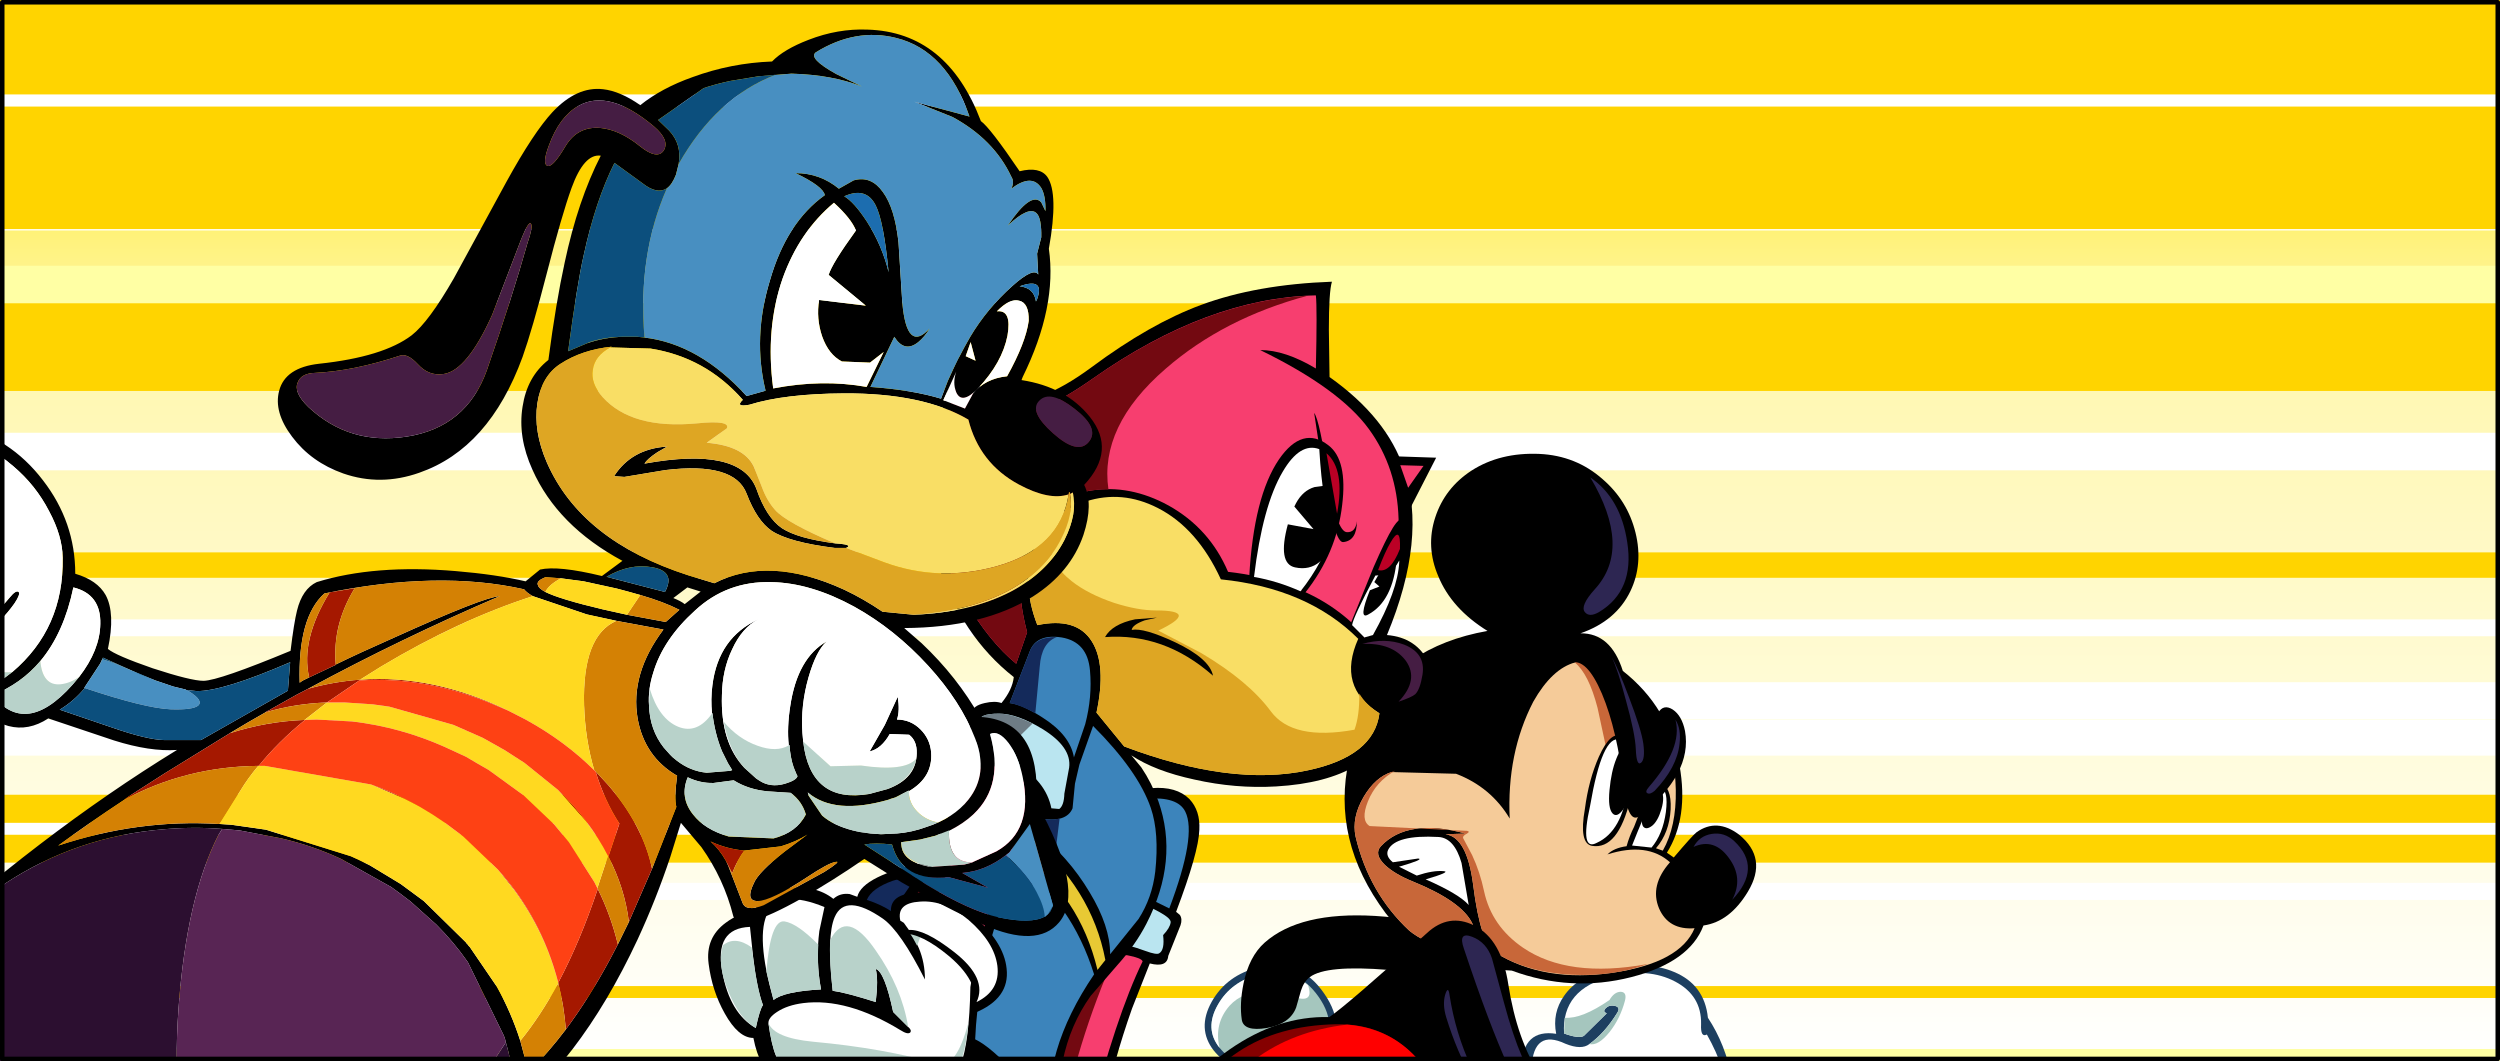 <?xml version="1.0" encoding="UTF-8" standalone="no"?>
<svg xmlns:xlink="http://www.w3.org/1999/xlink" height="236.0px" width="556.0px" xmlns="http://www.w3.org/2000/svg">
  <rect width="100%" height="100%" fill="#333333" stroke="none"/>
  <g transform="matrix(1.0, 0.0, 0.0, 1.0, 0.0, 0.0)">
    <use height="236.5" transform="matrix(1.0, 0.0, 0.0, 1.0, -1.65, 0.0)" width="557.65" xlink:href="#shape0"/>
    <use height="216.45" transform="matrix(1.0, 0.0, 0.0, 1.0, -1.65, 25.2)" width="557.65" xlink:href="#shape1"/>
    <use height="139.4" transform="matrix(1.52, 0.0, 0.0, 1.52, 158.3, 100.95)" width="152.8" xlink:href="#sprite0"/>
    <use height="150.2" transform="matrix(1.52, 0.0, 0.0, 1.52, 129.25, 62.65)" width="125.1" xlink:href="#sprite1"/>
    <use height="161.7" transform="matrix(1.689, 0.0, 0.0, 1.689, -84.35, 6.584)" width="195.05" xlink:href="#sprite2"/>
    <use height="97.35" transform="matrix(1.786, 0.0, 0.0, 2.414, -0.997, 0.017)" width="311.35" xlink:href="#sprite3"/>
    <use height="236.0" transform="matrix(1.0, 0.0, 0.0, 1.0, 0.0, 0.0)" width="556.0" xlink:href="#shape6"/>
  </g>
  <defs>
    <g id="shape0" transform="matrix(1.0, 0.0, 0.0, 1.0, 1.65, 0.0)">
      <path d="M556.0 236.5 L-1.65 236.5 -1.65 0.05 556.0 0.05 556.0 236.5" fill="url(#gradient0)" fill-rule="evenodd" stroke="none"/>
      <path d="M555.95 0.0 L555.95 33.6 -1.65 33.6 -1.65 0.0 555.95 0.0" fill="#ffd400" fill-rule="evenodd" stroke="none"/>
      <path d="M555.95 191.85 L-1.65 191.85 -1.65 176.75 555.95 176.75 555.95 191.85" fill="#ffd400" fill-rule="evenodd" stroke="none"/>
      <path d="M555.95 168.05 L-1.65 168.05 -1.65 153.0 555.95 153.0 555.95 168.05" fill="#ffffff" fill-rule="evenodd" stroke="none"/>
      <path d="M555.95 100.75 L-1.65 100.75 -1.65 97.55 555.95 97.55 555.95 100.75" fill="#ffffff" fill-rule="evenodd" stroke="none"/>
      <path d="M555.95 86.95 L-1.65 86.95 -1.65 63.8 555.95 63.8 555.95 86.95" fill="#ffd400" fill-rule="evenodd" stroke="none"/>
      <path d="M555.95 221.95 L-1.65 221.95 -1.65 219.3 555.95 219.3 555.95 221.95" fill="#ffd400" fill-rule="evenodd" stroke="none"/>
      <path d="M555.95 51.25 L-1.65 51.25 -1.65 43.75 555.95 43.75 555.95 51.25" fill="#ffffff" fill-rule="evenodd" stroke="none"/>
      <path d="M555.95 141.5 L-1.65 141.5 -1.65 137.75 555.95 137.75 555.95 141.5" fill="#ffffff" fill-rule="evenodd" stroke="none"/>
      <path d="M555.95 200.15 L-1.65 200.15 -1.65 196.35 555.95 196.35 555.95 200.15" fill="#ffffff" fill-rule="evenodd" stroke="none"/>
      <path d="M555.95 185.65 L-1.65 185.65 -1.65 183.0 555.95 183.0 555.95 185.65" fill="#ffffff" fill-rule="evenodd" stroke="none"/>
      <path d="M555.95 23.7 L-1.65 23.7 -1.65 21.0 555.95 21.0 555.95 23.7" fill="#ffffff" fill-rule="evenodd" stroke="none"/>
      <path d="M555.95 128.5 L-1.65 128.5 -1.65 122.85 555.95 122.85 555.95 128.5" fill="#ffd400" fill-rule="evenodd" stroke="none"/>
    </g>
    <linearGradient gradientTransform="matrix(0.0, -0.144, 0.159, 0.0, 277.15, 118.25)" gradientUnits="userSpaceOnUse" id="gradient0" spreadMethod="pad" x1="-819.2" x2="819.2">
      <stop offset="0.0" stop-color="#ffffff"/>
      <stop offset="0.682" stop-color="#fff7ae"/>
      <stop offset="1.0" stop-color="#ffe605"/>
    </linearGradient>
    <g id="shape1" transform="matrix(1.0, 0.0, 0.0, 1.0, 1.65, -25.2)">
      <path d="M555.95 25.2 L555.95 50.95 -1.65 50.95 -1.65 25.2 555.95 25.2" fill="#ffd400" fill-rule="evenodd" stroke="none"/>
      <path d="M556.0 67.45 L-1.65 67.45 -1.65 59.1 556.0 59.1 556.0 67.45" fill="#ffffa4" fill-rule="evenodd" stroke="none"/>
      <path d="M556.0 104.6 L-1.65 104.6 -1.65 96.25 556.0 96.25 556.0 104.6" fill="#ffffff" fill-rule="evenodd" stroke="none"/>
      <path d="M556.0 160.05 L-1.65 160.05 -1.65 151.7 556.0 151.7 556.0 160.05" fill="#ffffa4" fill-rule="evenodd" stroke="none"/>
      <path d="M556.0 241.65 L-1.65 241.65 -1.65 233.3 556.0 233.3 556.0 241.65" fill="#ffffa4" fill-rule="evenodd" stroke="none"/>
      <path d="M556.0 160.05 L-1.65 160.05 -1.65 151.7 556.0 151.7 556.0 160.05" fill="#ffffff" fill-rule="evenodd" stroke="none"/>
    </g>
    <g id="sprite0" transform="matrix(1.0, 0.0, 0.0, 1.0, 0.0, 0.0)">
      <use height="139.4" transform="matrix(1.0, 0.0, 0.0, 1.0, 0.0, 0.0)" width="152.8" xlink:href="#shape2"/>
    </g>
    <g id="shape2" transform="matrix(1.0, 0.0, 0.0, 1.0, 0.0, 0.0)">
      <path d="M89.35 88.4 Q85.9 92.1 80.45 91.1 75.8 90.2 73.45 87.3 70.95 84.1 73.15 80.15 75.35 76.25 80.05 75.1 86.0 73.7 89.6 78.95 93.25 84.2 89.35 88.4" fill="#1d3f60" fill-rule="evenodd" stroke="none"/>
      <path d="M88.55 87.75 Q85.45 91.05 80.55 90.2 76.35 89.45 74.3 86.9 72.05 84.1 74.05 80.6 76.0 77.15 80.25 76.1 85.55 74.8 88.8 79.45 92.0 84.05 88.55 87.75" fill="#a5c6be" fill-rule="evenodd" stroke="none"/>
      <path d="M87.25 77.75 Q88.05 80.1 85.85 79.65 L81.0 78.75 Q77.7 78.6 75.75 80.75 73.45 83.4 74.3 86.9 72.05 84.1 74.05 80.6 76.0 77.15 80.25 76.1 84.1 75.2 87.25 77.75" fill="#ffffff" fill-rule="evenodd" stroke="none"/>
      <path d="M107.05 69.2 L107.75 70.35 Q108.45 71.7 108.3 72.8 107.75 76.2 99.0 75.5 89.9 74.75 87.5 76.55 86.6 77.25 86.2 78.55 L85.5 81.0 Q84.6 83.4 81.2 84.0 77.85 84.55 77.55 82.8 77.2 80.45 77.8 77.5 78.6 73.55 80.9 71.5 86.05 66.95 97.05 67.6 102.6 67.95 107.05 69.2" fill="#000000" fill-rule="evenodd" stroke="none"/>
      <path d="M62.15 105.75 Q74.35 110.65 69.35 113.1 66.25 114.6 56.8 123.05 L47.95 131.15 27.3 131.05 Q45.0 116.65 62.15 105.75" fill="#000000" fill-rule="evenodd" stroke="none"/>
      <path d="M123.55 84.85 Q122.95 81.8 124.7 79.3 126.7 76.4 131.15 75.4 136.8 74.1 140.8 75.8 145.25 77.65 145.75 82.5 148.3 86.35 149.3 91.45 150.7 98.75 147.0 103.7 141.3 111.35 129.4 102.65 125.0 99.45 121.6 95.3 118.35 91.3 118.45 89.6 118.7 84.1 123.55 84.85" fill="#1d3f60" fill-rule="evenodd" stroke="none"/>
      <path d="M132.1 80.75 Q131.3 80.6 130.8 81.1 130.45 81.45 130.65 81.7 L130.95 81.85 127.6 85.15 Q126.9 85.6 124.7 84.8 124.3 78.25 131.7 76.45 137.05 75.15 140.95 77.2 144.85 79.25 144.75 83.45 144.65 85.45 145.6 84.95 151.4 95.25 146.2 102.35 140.95 109.5 130.0 101.65 125.95 98.75 122.8 94.95 119.85 91.35 119.95 89.75 120.25 84.1 124.9 86.3 127.25 87.25 128.4 86.35 130.65 84.75 132.5 81.75 133.0 80.95 132.1 80.75" fill="#ffffff" fill-rule="evenodd" stroke="none"/>
      <path d="M132.5 81.75 Q133.0 80.95 132.1 80.75 131.3 80.6 130.8 81.1 130.45 81.45 130.65 81.7 L130.95 81.85 127.6 85.15 Q126.9 85.6 124.7 84.8 L124.8 82.5 Q127.3 82.7 131.35 79.9 132.05 78.7 133.0 78.7 133.95 78.75 133.6 80.05 132.9 82.65 131.35 84.6 129.7 86.65 128.4 86.35 130.65 84.75 132.5 81.75" fill="#a5c6be" fill-rule="evenodd" stroke="none"/>
      <path d="M147.3 88.55 Q148.25 90.2 147.0 92.2 146.7 92.8 146.8 91.6 147.45 90.0 147.3 88.55" fill="#235277" fill-rule="evenodd" stroke="none"/>
      <path d="M148.1 91.15 Q148.75 92.6 147.55 94.5 147.25 95.05 147.45 93.95 148.1 92.4 148.1 91.15" fill="#235277" fill-rule="evenodd" stroke="none"/>
      <path d="M138.6 92.35 Q143.3 96.2 141.3 102.25 139.25 108.3 133.6 107.75 128.55 107.25 126.05 102.25 123.95 98.0 124.9 94.4 125.9 90.5 130.4 89.85 134.85 89.25 138.6 92.35" fill="#1d3f60" fill-rule="evenodd" stroke="none"/>
      <path d="M137.95 93.1 Q142.15 96.55 140.4 101.9 138.65 107.25 133.6 106.7 129.05 106.25 126.8 101.8 124.9 98.0 125.7 94.8 126.6 91.35 130.6 90.85 134.6 90.35 137.95 93.1" fill="#a5c6be" fill-rule="evenodd" stroke="none"/>
      <path d="M136.25 95.25 Q134.4 92.55 131.5 92.3 128.0 92.05 125.7 94.85 L125.7 94.8 Q126.6 91.35 130.6 90.85 134.6 90.35 137.95 93.1 140.95 95.6 140.8 99.65 L138.4 99.7 136.25 95.25" fill="#ffffff" fill-rule="evenodd" stroke="none"/>
      <path d="M141.6 45.6 Q142.95 53.25 139.75 58.35 L140.75 59.05 Q143.55 55.75 144.1 55.35 147.05 53.25 150.3 55.7 154.55 59.15 151.6 64.05 148.95 68.45 145.1 69.0 143.1 74.35 134.55 76.55 125.75 78.8 117.05 75.6 104.5 75.05 98.6 67.2 90.6 56.5 93.25 44.65 90.1 46.85 86.1 46.7 82.5 46.55 79.35 44.6 72.1 39.6 72.7 30.3 73.25 21.4 79.7 17.95 86.95 14.4 93.25 19.3 99.5 24.2 99.1 33.1 L102.4 30.2 Q107.0 27.05 113.5 25.9 108.25 22.65 106.3 17.9 104.45 13.6 105.85 9.3 107.25 5.0 111.15 2.45 115.35 -0.25 121.1 0.0 126.45 0.25 130.35 3.7 134.0 6.85 135.15 11.5 136.3 16.15 134.4 20.1 132.3 24.45 127.1 26.25 131.55 26.2 133.3 31.75 140.05 37.05 141.6 45.6" fill="#000000" fill-rule="evenodd" stroke="none"/>
      <path d="M149.6 56.65 Q153.75 60.55 149.3 65.25 151.0 62.05 148.8 59.1 146.65 56.15 143.65 57.5 144.5 55.9 146.3 55.6 148.15 55.3 149.6 56.65" fill="#2d2652" fill-rule="evenodd" stroke="none"/>
      <path d="M128.55 3.45 Q133.0 6.5 133.95 12.95 135.05 20.0 129.8 23.15 128.4 23.95 127.75 23.15 127.0 22.25 129.2 19.8 134.7 13.8 128.55 3.45" fill="#2d2652" fill-rule="evenodd" stroke="none"/>
      <path d="M90.3 18.55 Q95.15 20.85 97.15 27.05 99.35 33.85 94.7 37.8 93.45 38.8 92.7 38.15 91.85 37.35 93.6 34.6 98.0 27.65 90.3 18.55" fill="#2d2652" fill-rule="evenodd" stroke="none"/>
      <path d="M141.05 49.15 Q141.15 54.55 139.15 58.05 L138.15 57.7 Q140.1 55.45 140.3 52.0 140.45 48.6 138.7 48.25 137.4 48.0 134.95 54.55 134.25 55.95 133.85 57.4 132.0 57.65 131.05 58.6 136.85 56.75 140.2 59.75 137.2 63.15 138.6 66.5 140.0 69.7 143.8 69.4 141.7 74.45 131.9 75.9 121.8 77.4 114.7 73.0 112.5 71.8 111.4 63.05 110.5 56.05 107.35 55.65 L110.3 55.55 Q101.8 53.25 97.9 57.4 96.85 58.55 98.5 60.15 99.95 61.5 102.55 62.55 109.8 65.5 111.3 68.75 111.9 71.15 113.9 73.45 L107.75 72.35 Q104.25 71.55 102.05 69.75 96.15 64.25 94.2 56.0 93.6 53.2 95.4 50.15 97.1 47.3 99.45 46.55 L108.9 46.8 Q114.0 48.75 116.75 53.35 116.3 43.8 120.2 36.25 122.95 31.4 126.35 30.5 128.7 29.9 130.75 31.15 136.25 35.05 137.0 41.7 137.95 40.05 138.8 39.9 140.95 43.65 141.05 49.15" fill="#f5cb99" fill-rule="evenodd" stroke="none"/>
      <path d="M139.6 52.4 Q139.15 55.65 137.5 57.6 L134.65 57.3 Q138.05 48.7 138.8 48.85 140.0 49.15 139.6 52.4" fill="#ffffff" fill-rule="evenodd" stroke="none"/>
      <path d="M138.95 51.95 Q138.45 53.7 137.6 54.4 136.75 55.05 136.3 54.55 135.85 53.95 136.35 52.4 137.75 48.3 138.85 49.1 139.5 50.1 138.95 51.95" fill="#000000" fill-rule="evenodd" stroke="none"/>
      <path d="M109.7 59.85 L110.75 66.0 Q109.35 64.4 104.45 62.25 108.2 61.15 107.1 61.05 105.55 60.9 103.15 61.7 L100.55 60.4 Q104.35 59.3 103.35 59.2 L99.65 59.75 Q98.55 58.85 98.95 57.95 100.05 55.7 106.35 56.05 108.65 56.2 109.7 59.85" fill="#ffffff" fill-rule="evenodd" stroke="none"/>
      <path d="M100.0 46.35 Q97.15 47.95 96.0 50.85 94.9 53.6 96.25 54.45 L102.3 54.75 110.5 55.15 Q111.0 55.25 110.5 55.55 109.8 55.9 109.95 56.25 L111.25 58.7 Q112.4 61.15 113.0 64.0 114.1 69.1 118.7 72.25 125.3 76.75 136.85 74.65 L136.95 74.65 Q131.8 76.5 125.8 76.2 119.25 75.85 114.7 73.0 112.5 71.8 111.4 63.05 110.5 56.05 107.35 55.65 L110.3 55.55 Q101.8 53.25 97.9 57.4 96.85 58.55 98.5 60.15 99.95 61.5 102.55 62.55 109.8 65.5 111.3 68.75 111.9 71.15 113.9 73.45 L107.75 72.35 Q104.25 71.55 102.05 69.75 96.15 64.25 94.2 56.0 93.6 53.2 95.4 50.15 97.1 47.3 99.45 46.55 L100.0 46.35" fill="#c86739" fill-rule="evenodd" stroke="none"/>
      <path d="M136.0 44.6 Q134.5 47.8 131.15 44.35 L129.6 37.15 Q128.3 32.15 126.25 30.5 128.7 29.85 130.75 31.15 136.25 35.05 137.0 41.7 L138.1 40.25 136.0 44.6" fill="#c86739" fill-rule="evenodd" stroke="none"/>
      <path d="M129.8 44.3 Q131.5 40.55 133.05 41.3 136.2 43.1 134.4 50.5 132.6 57.95 128.8 57.35 126.85 57.0 127.75 51.95 128.3 47.7 129.8 44.3" fill="#000000" fill-rule="evenodd" stroke="none"/>
      <path d="M132.85 41.8 Q134.75 42.55 134.05 48.7 133.25 55.2 129.5 56.9 127.0 58.25 128.5 51.55 130.3 41.05 132.85 41.8" fill="#ffffff" fill-rule="evenodd" stroke="none"/>
      <path d="M133.65 43.1 Q134.7 44.45 134.5 47.6 134.3 50.6 133.4 51.95 132.45 53.3 131.8 52.6 131.1 51.85 131.35 49.2 131.6 46.45 132.35 44.6 133.05 42.8 133.65 43.1" fill="#000000" fill-rule="evenodd" stroke="none"/>
      <path d="M138.45 37.9 Q139.25 36.55 140.6 37.4 141.95 38.3 142.4 40.55 143.5 46.8 135.8 52.95 134.1 54.3 133.45 48.9 132.5 40.45 130.25 35.1 127.95 29.7 125.6 30.6 L124.5 30.55 Q124.6 30.05 125.75 29.75 129.2 28.9 133.95 33.0 137.9 37.65 138.45 37.9" fill="#000000" fill-rule="evenodd" stroke="none"/>
      <path d="M141.0 38.9 Q141.85 40.2 141.6 42.4 141.25 45.85 137.95 49.3 137.3 49.85 136.9 49.65 136.5 49.45 137.1 48.75 142.1 43.0 141.0 38.9" fill="#2d2652" fill-rule="evenodd" stroke="none"/>
      <path d="M131.7 29.8 Q132.55 31.2 134.2 35.6 136.0 40.3 136.3 42.4 136.6 44.7 135.95 45.2 135.3 45.7 135.2 43.2 135.1 40.9 133.75 36.05 132.55 31.5 131.7 29.8" fill="#2d2652" fill-rule="evenodd" stroke="none"/>
      <path d="M104.65 70.1 Q107.85 67.15 111.55 69.0 115.55 71.0 116.55 77.65 117.8 85.7 121.25 91.05 125.25 97.2 130.4 96.15 132.3 96.15 133.65 98.05 135.2 100.25 134.0 103.2 133.3 104.85 130.95 105.5 128.5 106.15 125.4 105.45 117.65 103.65 112.35 95.65 110.8 97.8 108.1 103.95 L113.2 106.2 Q118.7 108.85 120.55 111.0 121.3 111.8 120.65 112.55 L124.05 115.0 Q127.55 117.8 128.35 119.75 129.65 122.8 126.85 127.6 123.25 133.8 114.0 139.4 L93.6 138.5 Q100.2 134.9 106.1 130.9 117.95 122.95 114.75 121.05 105.3 125.15 102.2 127.2 99.5 124.3 94.0 119.55 L89.1 115.4 78.1 114.6 Q73.05 115.45 70.4 118.2 L65.6 118.05 Q62.85 117.0 60.9 114.5 55.9 108.2 60.65 100.25 L67.3 97.35 Q69.1 91.75 75.75 87.15 82.85 82.2 90.35 82.4 92.9 80.7 104.65 70.1" fill="#000000" fill-rule="evenodd" stroke="none"/>
      <path d="M114.15 73.8 L115.9 80.25 Q117.2 85.1 118.55 88.2 122.7 97.8 129.55 97.05 130.65 96.95 131.45 98.1 132.2 99.25 131.3 99.5 126.2 100.6 121.3 97.15 117.4 94.45 110.05 72.4 109.15 69.85 111.25 70.65 113.35 71.45 114.15 73.8" fill="#2d2652" fill-rule="evenodd" stroke="none"/>
      <path d="M107.45 82.4 Q106.9 80.55 107.3 79.15 107.75 77.7 107.95 79.2 109.65 90.2 117.1 98.95 110.65 92.85 107.45 82.4" fill="#2d2652" fill-rule="evenodd" stroke="none"/>
      <path d="M104.45 90.05 Q109.1 96.5 106.8 102.95 102.25 102.55 106.7 104.1 107.85 104.5 111.85 106.6 116.9 109.35 119.15 111.3 117.4 111.1 110.3 117.2 103.5 122.95 102.95 124.25 102.45 125.5 104.65 124.5 102.45 126.3 101.95 125.8 92.5 116.1 89.65 114.85 83.65 113.3 80.05 113.4 74.2 113.55 69.85 117.3 63.75 118.5 60.75 112.1 57.9 105.85 61.15 101.15 L67.05 98.2 Q67.3 100.65 68.1 98.85 74.4 83.8 91.3 83.45 99.5 83.25 104.45 90.05" fill="#850000" fill-rule="evenodd" stroke="none"/>
      <path d="M62.65 91.4 Q67.7 88.45 74.1 89.75 75.0 90.15 73.95 91.3 67.85 89.9 62.7 93.1 57.0 96.65 48.1 108.25 40.4 118.3 24.0 111.1 9.15 104.55 0.0 90.95 9.4 104.25 24.35 110.2 40.7 116.7 48.2 106.45 56.6 94.9 62.65 91.4" fill="#111111" fill-rule="evenodd" stroke="none"/>
      <path d="M104.85 90.6 Q109.0 96.85 106.8 102.95 102.25 102.55 106.7 104.1 107.85 104.5 111.85 106.6 116.9 109.35 119.15 111.3 117.75 111.1 112.0 115.75 112.55 113.6 111.95 112.55 110.95 110.85 104.0 108.55 95.9 105.9 91.4 108.2 86.1 109.3 82.65 108.9 76.25 108.2 74.5 100.75 72.8 93.65 79.45 88.6 85.0 84.45 92.95 83.5 100.55 84.1 104.85 90.6" fill="#ff0000" fill-rule="evenodd" stroke="none"/>
      <path d="M63.35 115.6 L67.3 111.3 Q69.35 109.25 75.95 110.25 82.1 111.2 87.3 113.85 88.0 114.15 88.6 114.6 76.65 111.5 69.85 117.3 66.15 118.0 63.35 115.6" fill="#ff0000" fill-rule="evenodd" stroke="none"/>
      <path d="M122.85 122.4 Q121.3 117.75 115.8 115.9 116.1 114.8 117.9 113.95 L119.65 113.35 123.3 116.1 Q126.95 119.15 127.1 120.75 127.3 123.05 126.65 125.0 125.9 127.3 124.5 126.95 123.9 126.8 123.6 125.45 L122.85 122.4" fill="#2d2652" fill-rule="evenodd" stroke="none"/>
      <path d="M61.65 116.9 L46.25 130.0 41.65 130.0 Q45.1 125.9 53.4 121.05 60.5 116.9 61.65 116.9" fill="#2d2652" fill-rule="evenodd" stroke="none"/>
    </g>
    <g id="sprite1" transform="matrix(1.0, 0.0, 0.0, 1.0, 0.0, 0.0)">
      <use height="150.2" transform="matrix(1.0, 0.0, 0.0, 1.0, 0.0, 0.0)" width="125.1" xlink:href="#shape3"/>
    </g>
    <g id="shape3" transform="matrix(1.0, 0.0, 0.0, 1.0, 0.0, 0.0)">
      <path d="M83.45 74.1 Q87.1 73.8 89.0 75.7 90.6 77.4 90.45 80.2 90.35 83.5 87.05 92.2 L87.6 92.65 Q88.0 93.25 87.7 94.15 L85.9 98.65 Q85.75 100.4 83.2 99.75 L80.6 106.35 Q77.8 114.3 76.65 120.6 L82.7 120.0 85.25 118.75 Q87.95 118.3 88.45 122.05 89.65 131.25 86.15 133.45 87.45 134.55 86.7 137.6 85.85 141.05 82.15 141.55 73.65 142.8 67.25 139.65 60.1 136.1 59.95 125.25 59.8 116.05 64.5 103.35 68.6 92.2 74.5 83.2 80.25 74.35 83.45 74.1" fill="#000000" fill-rule="evenodd" stroke="none"/>
      <path d="M74.2 123.35 L63.0 123.5 Q64.95 116.15 71.4 106.55 L77.4 98.4 79.9 98.55 Q82.0 98.95 82.15 99.45 78.25 107.45 74.2 123.35" fill="#f73e6f" fill-rule="evenodd" stroke="none"/>
      <path d="M63.0 123.5 L74.2 123.35 73.3 127.55 Q73.15 129.55 74.2 127.25 75.2 125.0 76.0 121.9 L81.15 121.4 Q79.95 123.2 82.3 121.65 84.45 120.2 85.25 120.1 86.55 120.05 86.9 122.25 87.6 126.5 87.5 128.05 87.25 131.5 84.6 132.95 83.6 133.5 82.55 133.3 81.4 133.05 81.65 131.8 81.9 130.65 82.95 129.35 L83.95 128.2 Q86.65 127.15 85.0 127.05 L82.6 127.3 Q81.4 127.65 81.75 127.95 80.9 130.3 79.85 131.55 L78.45 131.95 Q77.4 132.45 78.7 133.35 82.7 136.05 84.85 134.75 86.35 137.7 84.1 139.4 80.75 141.9 69.4 139.5 59.9 135.6 63.0 123.5" fill="#ffffff" fill-rule="evenodd" stroke="none"/>
      <path d="M63.6 121.55 Q65.9 114.5 71.85 105.75 L77.4 98.4 78.2 98.3 Q72.3 111.6 69.95 125.25 L63.6 121.55" fill="#730911" fill-rule="evenodd" stroke="none"/>
      <path d="M69.95 125.25 L69.65 127.6 69.25 131.8 Q69.15 134.1 69.85 135.55 71.75 139.2 80.95 140.5 77.0 141.1 69.4 139.5 59.1 135.25 63.6 121.55 L69.95 125.25" fill="#b8d2ca" fill-rule="evenodd" stroke="none"/>
      <path d="M88.4 77.55 Q90.1 81.0 86.05 91.7 L81.4 89.4 82.7 75.65 Q87.3 75.3 88.4 77.55" fill="#3c84bb" fill-rule="evenodd" stroke="none"/>
      <path d="M81.0 90.8 Q83.0 91.3 84.65 92.25 86.35 93.2 86.25 93.75 86.15 94.55 85.15 95.6 85.4 97.75 84.6 98.25 84.25 98.55 82.5 97.9 80.05 97.0 78.05 96.75 75.65 96.45 78.1 93.6 L81.0 90.8" fill="#bae5f0" fill-rule="evenodd" stroke="none"/>
      <path d="M67.55 126.9 L65.9 123.1 Q64.4 119.35 65.55 120.0 67.2 120.9 71.0 121.25 75.25 121.7 76.7 120.4 80.25 124.4 75.7 126.35 71.7 128.1 67.55 126.9" fill="#000000" fill-rule="evenodd" stroke="none"/>
      <path d="M67.9 125.9 L66.4 123.25 Q65.05 120.75 66.05 121.1 67.7 121.8 71.05 122.2 74.95 122.6 76.3 121.75 78.25 124.1 74.6 125.4 71.3 126.65 67.9 125.9" fill="#ffffff" fill-rule="evenodd" stroke="none"/>
      <path d="M120.4 27.45 Q123.8 37.5 117.9 51.7 122.2 52.05 124.0 55.7 126.05 59.85 119.35 63.3 116.35 73.0 101.7 73.85 95.75 74.2 89.75 72.85 83.95 71.6 80.5 69.3 L81.95 71.05 Q83.5 73.35 84.45 76.0 87.5 84.65 82.7 93.95 81.1 97.05 78.45 100.0 L74.55 104.5 Q71.55 108.7 70.45 114.05 69.2 120.3 71.4 124.8 73.85 129.7 73.25 132.1 72.65 134.5 68.7 134.95 65.4 135.3 63.75 135.05 L62.7 134.75 57.65 150.0 42.6 148.7 51.5 129.9 40.6 123.35 26.45 150.2 0.0 148.95 28.45 116.45 Q26.1 115.25 25.2 110.65 23.0 110.65 21.0 107.05 19.15 103.75 18.65 99.8 18.15 96.0 21.15 93.8 23.15 92.3 25.55 92.1 25.55 89.35 29.95 88.75 34.25 88.2 36.9 90.3 37.9 89.4 39.3 89.6 L40.4 90.0 Q41.15 86.9 50.6 84.9 L56.95 71.45 Q54.9 70.35 56.0 68.25 56.7 66.8 57.1 63.15 57.25 62.05 59.05 61.65 60.55 61.3 61.5 61.65 63.1 59.7 63.3 57.85 55.65 51.85 52.15 41.2 48.7 30.85 50.75 21.05 51.65 16.7 52.75 19.2 L54.1 14.1 Q55.55 9.4 56.2 11.45 57.8 16.25 61.55 17.25 66.6 18.5 74.7 12.5 83.25 6.15 90.7 3.4 98.8 0.4 109.85 0.0 109.4 1.45 109.4 7.0 L109.5 13.95 Q117.9 19.9 120.4 27.45" fill="#000000" fill-rule="evenodd" stroke="none"/>
      <path d="M107.5 12.7 Q103.0 10.0 99.35 10.0 110.95 15.65 115.25 21.55 123.55 32.95 116.05 51.5 L114.6 52.05 Q113.4 50.15 110.35 47.95 104.2 43.55 94.65 42.45 91.95 36.1 85.95 32.75 80.3 29.65 74.6 30.55 68.6 31.55 65.9 36.5 62.85 42.2 65.25 51.3 L63.65 55.9 Q59.75 52.7 56.3 46.85 49.45 35.15 51.65 21.95 51.9 20.6 52.3 21.6 L52.75 23.2 52.8 24.5 52.95 23.8 Q53.8 18.25 55.3 13.6 58.65 18.8 61.35 19.4 65.9 20.5 74.9 14.15 91.65 2.35 107.5 2.0 107.7 3.8 107.5 12.7" fill="#f73e6f" fill-rule="evenodd" stroke="none"/>
      <path d="M119.1 25.55 L125.1 25.75 121.1 33.55 119.1 25.55" fill="#000000" fill-rule="evenodd" stroke="none"/>
      <path d="M119.85 26.85 L123.25 26.95 121.0 30.15 119.85 26.85" fill="#f73e6f" fill-rule="evenodd" stroke="none"/>
      <path d="M115.95 41.75 Q119.5 33.6 120.1 35.1 120.95 40.55 119.35 45.65 L117.15 51.0 Q116.6 52.95 116.0 53.2 L112.5 50.25 115.95 41.75" fill="#000000" fill-rule="evenodd" stroke="none"/>
      <path d="M84.35 33.1 Q90.15 36.05 93.6 43.55 106.3 44.85 113.7 52.25 110.55 59.3 116.8 63.15 116.0 69.45 106.3 71.5 95.1 73.9 79.45 68.0 L75.4 63.05 Q76.9 56.05 74.7 52.6 72.45 49.05 66.75 50.25 64.2 43.75 66.6 38.55 68.75 33.75 73.85 32.15 79.15 30.45 84.35 33.1" fill="#f9de65" fill-rule="evenodd" stroke="none"/>
      <path d="M109.35 23.95 Q112.15 26.1 111.35 32.65 110.55 39.7 105.9 45.55 103.5 43.7 97.75 43.2 98.4 31.45 102.1 26.0 105.55 21.0 109.35 23.95" fill="#000000" fill-rule="evenodd" stroke="none"/>
      <path d="M112.05 36.65 Q113.3 36.7 113.5 35.05 113.5 37.9 111.5 38.1 110.25 38.25 108.75 29.1 L107.25 19.2 Q108.05 20.25 109.35 28.85 110.55 36.6 112.05 36.65" fill="#000000" fill-rule="evenodd" stroke="none"/>
      <path d="M109.05 25.1 Q111.8 27.45 110.6 33.95 L109.05 25.1" fill="#bb0025" fill-rule="evenodd" stroke="none"/>
      <path d="M110.0 36.35 Q108.6 41.1 105.25 45.3 101.9 43.8 98.45 43.2 99.7 32.8 102.65 27.8 105.2 23.45 108.0 24.5 108.5 33.0 110.0 36.35" fill="#ffffff" fill-rule="evenodd" stroke="none"/>
      <path d="M108.05 41.0 Q106.55 42.25 104.45 41.8 101.85 41.25 103.4 35.5 L107.15 36.2 104.35 32.9 104.6 32.4 Q105.6 30.55 107.3 30.05 L108.8 29.85 Q109.3 29.05 109.9 31.1 110.6 33.3 110.25 36.4 109.85 39.6 108.05 41.0" fill="#000000" fill-rule="evenodd" stroke="none"/>
      <path d="M119.7 41.0 Q119.5 45.2 115.85 51.7 L114.6 52.05 112.8 50.25 Q112.95 49.1 116.2 43.0 L117.95 42.85 Q119.0 42.1 119.7 40.8 L119.7 41.0" fill="#ffffff" fill-rule="evenodd" stroke="none"/>
      <path d="M114.3 53.0 Q117.6 52.05 120.4 53.1 123.6 54.35 123.1 57.5 122.75 59.65 122.05 60.35 121.55 60.8 119.6 61.45 122.65 58.25 120.65 55.45 118.65 52.8 114.3 53.0" fill="#451d43" fill-rule="evenodd" stroke="none"/>
      <path d="M119.35 40.45 Q118.8 46.75 115.15 48.7 113.65 49.55 115.4 45.15 L116.8 44.6 116.05 43.95 116.8 42.65 Q118.0 40.3 118.8 40.1 L119.35 40.45" fill="#000000" fill-rule="evenodd" stroke="none"/>
      <path d="M116.6 42.2 Q117.65 39.45 118.4 38.2 119.95 35.45 119.8 39.1 118.4 42.65 116.6 42.2" fill="#bb0025" fill-rule="evenodd" stroke="none"/>
      <path d="M72.1 69.6 Q71.55 66.35 67.55 63.8 64.55 61.85 62.7 61.65 L65.65 54.05 Q66.65 51.5 70.3 52.05 74.1 52.7 74.45 56.9 74.8 60.75 73.75 64.75 L72.1 69.6" fill="#3c84bb" fill-rule="evenodd" stroke="none"/>
      <path d="M61.15 63.2 Q63.8 63.2 67.5 65.45 71.8 68.1 71.4 71.1 L70.7 74.9 Q70.65 76.65 69.95 77.15 L68.8 77.05 Q68.0 73.05 63.6 70.5 59.6 68.2 58.5 69.1 57.3 69.45 57.45 68.5 57.55 67.6 58.35 66.85 59.05 66.2 58.45 64.45 57.95 63.2 61.15 63.2" fill="#bae5f0" fill-rule="evenodd" stroke="none"/>
      <path d="M63.25 82.6 Q60.1 89.8 58.2 97.3 L47.55 92.45 Q55.3 78.9 58.55 70.95 L59.95 70.8 Q61.3 71.05 62.7 71.75 66.6 73.8 66.0 76.9 L63.25 82.6" fill="#f73e6f" fill-rule="evenodd" stroke="none"/>
      <path d="M56.95 103.2 Q56.8 111.25 55.5 114.7 53.85 118.8 49.8 118.8 46.8 118.8 38.75 116.9 L30.15 114.95 Q28.3 114.95 27.4 108.5 27.35 107.7 28.65 106.85 30.15 105.85 32.5 105.55 38.9 104.75 46.7 109.5 47.8 110.2 48.15 109.85 48.4 109.5 47.85 109.05 L45.65 106.85 Q44.4 100.95 43.1 100.55 43.5 102.1 43.1 105.4 38.7 104.0 36.8 103.75 35.9 95.7 37.1 92.95 38.65 89.4 44.15 93.2 46.75 95.05 50.3 102.1 50.3 97.2 46.8 93.7 L47.55 92.45 58.2 97.3 Q57.4 100.35 56.95 103.2" fill="#ffffff" fill-rule="evenodd" stroke="none"/>
      <path d="M45.6 87.65 L49.4 86.55 45.5 92.2 Q43.95 91.15 41.8 90.45 42.5 88.75 45.6 87.65" fill="#142a5b" fill-rule="evenodd" stroke="none"/>
      <path d="M28.15 105.1 Q22.8 86.25 35.6 91.5 L34.85 95.0 Q34.3 99.3 35.1 103.55 29.65 103.85 28.15 105.1" fill="#ffffff" fill-rule="evenodd" stroke="none"/>
      <path d="M24.7 94.4 L25.15 98.7 Q25.7 103.45 26.6 105.85 26.15 106.4 25.55 109.2 21.75 107.05 20.65 101.0 19.45 94.6 24.7 94.4" fill="#ffffff" fill-rule="evenodd" stroke="none"/>
      <path d="M27.25 121.55 Q29.45 119.7 35.2 119.1 L40.5 118.85 24.55 150.1 2.6 149.2 27.25 121.55" fill="#f73e6f" fill-rule="evenodd" stroke="none"/>
      <path d="M63.0 126.7 Q61.5 132.35 55.8 149.85 L44.35 149.2 59.05 117.7 60.1 117.75 Q61.0 118.3 61.85 119.6 64.0 122.95 63.0 126.7" fill="#f73e6f" fill-rule="evenodd" stroke="none"/>
      <path d="M84.0 86.3 Q83.55 90.15 81.55 93.25 L77.4 98.4 Q77.4 94.3 74.4 89.35 71.35 84.2 66.35 80.2 L67.1 78.55 Q71.0 79.2 71.9 77.05 L72.25 73.45 72.9 70.65 74.9 65.0 Q81.5 71.6 83.35 77.0 84.6 80.65 84.0 86.3" fill="#3c84bb" fill-rule="evenodd" stroke="none"/>
      <path d="M65.45 81.1 Q74.7 88.7 76.7 99.25 L75.55 100.7 Q72.9 89.75 64.35 83.9 L65.45 81.1" fill="#e8c934" fill-rule="evenodd" stroke="none"/>
      <path d="M60.8 93.4 L63.8 85.25 Q71.75 90.8 75.05 101.35 67.3 112.75 68.65 123.25 67.55 120.3 63.65 116.0 59.95 111.95 57.65 110.85 58.0 102.45 60.8 93.4" fill="#3c84bb" fill-rule="evenodd" stroke="none"/>
      <path d="M20.75 97.1 Q22.5 95.65 24.95 97.4 25.7 103.4 26.6 105.85 26.15 106.4 25.55 109.2 23.15 107.85 21.55 103.9 19.85 99.85 20.75 97.1" fill="#b8d2ca" fill-rule="evenodd" stroke="none"/>
      <path d="M28.15 105.1 L27.1 100.95 Q27.7 93.3 29.75 93.6 31.65 93.9 34.7 97.0 34.5 100.5 35.1 103.55 29.65 103.85 28.15 105.1" fill="#b8d2ca" fill-rule="evenodd" stroke="none"/>
      <path d="M38.75 116.9 L30.15 114.95 Q28.3 114.95 27.4 108.5 L27.4 108.45 Q28.25 110.65 33.9 111.2 44.3 112.15 52.2 114.45 54.85 115.2 56.65 108.45 55.8 118.8 49.8 118.8 46.8 118.8 38.75 116.9" fill="#b8d2ca" fill-rule="evenodd" stroke="none"/>
      <path d="M47.85 109.05 L45.65 106.85 Q44.4 100.95 43.1 100.55 43.5 102.1 43.1 105.4 38.7 104.0 36.8 103.75 36.25 99.05 36.45 96.3 38.85 91.65 43.1 97.85 46.9 103.25 47.85 109.05" fill="#b8d2ca" fill-rule="evenodd" stroke="none"/>
      <path d="M60.45 70.95 L50.85 92.65 47.7 92.2 Q55.1 79.4 58.55 70.95 58.65 70.5 60.45 70.95" fill="#730911" fill-rule="evenodd" stroke="none"/>
      <path d="M50.85 92.65 L49.15 97.15 Q48.05 94.95 46.8 93.7 L47.7 92.2 50.85 92.65" fill="#b8d2ca" fill-rule="evenodd" stroke="none"/>
      <path d="M77.15 30.4 Q70.15 30.3 66.6 35.45 62.6 41.15 65.25 51.3 L63.65 55.9 Q59.75 52.7 56.3 46.85 49.45 35.15 51.65 21.95 51.9 20.6 52.3 21.6 L52.75 23.2 52.8 24.5 52.95 23.8 Q53.8 18.25 55.3 13.6 58.65 18.8 61.35 19.4 65.9 20.5 74.9 14.15 91.0 2.85 106.3 2.05 94.0 5.35 85.5 12.75 75.8 21.15 77.15 30.4" fill="#730911" fill-rule="evenodd" stroke="none"/>
      <path d="M66.05 64.65 L64.0 66.65 Q62.65 67.85 63.2 70.3 59.5 68.25 58.5 69.1 57.3 69.45 57.45 68.5 57.55 67.6 58.35 66.85 59.05 66.2 58.45 64.45 57.95 63.2 61.15 63.2 63.0 63.2 66.05 64.65" fill="#6e7c85" fill-rule="evenodd" stroke="none"/>
      <path d="M65.65 54.05 Q66.5 51.9 69.6 52.0 67.35 52.8 67.1 56.3 L66.45 63.15 Q64.2 61.9 62.7 61.65 L65.65 54.05" fill="#142a5b" fill-rule="evenodd" stroke="none"/>
      <path d="M62.25 89.15 L63.8 85.25 Q65.75 86.55 67.35 88.3 64.75 88.3 62.25 89.15" fill="#142a5b" fill-rule="evenodd" stroke="none"/>
      <path d="M65.45 81.1 L69.3 84.8 Q69.25 87.15 69.65 88.4 L69.3 88.35 Q67.0 85.7 64.35 83.9 L65.45 81.1" fill="#944e12" fill-rule="evenodd" stroke="none"/>
      <path d="M67.1 78.55 Q68.8 78.85 70.0 78.55 L69.45 83.0 Q67.9 81.4 66.35 80.2 L67.1 78.55" fill="#142a5b" fill-rule="evenodd" stroke="none"/>
      <path d="M40.4 119.0 Q34.4 119.8 27.2 127.05 23.1 131.1 7.95 149.4 L2.6 149.2 27.25 121.55 Q29.45 119.7 35.2 119.1 L40.5 118.85 40.4 119.0" fill="#730911" fill-rule="evenodd" stroke="none"/>
      <path d="M59.15 124.6 Q55.8 129.8 48.1 149.4 L44.35 149.2 59.05 117.7 Q59.45 116.85 61.05 118.6 62.75 120.45 63.2 123.1 61.55 120.8 59.15 124.6" fill="#730911" fill-rule="evenodd" stroke="none"/>
      <path d="M74.7 52.6 Q72.45 49.05 66.75 50.25 64.3 43.9 66.45 38.8 68.5 34.1 73.4 32.3 65.2 38.6 71.75 43.8 74.15 45.7 78.0 47.0 81.45 48.1 84.1 48.1 90.6 48.1 84.45 51.05 L90.75 54.35 Q97.65 58.45 100.9 62.85 104.1 67.2 113.15 65.55 113.9 63.5 113.85 60.25 114.85 61.95 116.8 63.15 116.0 69.45 106.3 71.5 95.1 73.9 79.45 68.0 L75.4 63.05 Q76.9 56.05 74.7 52.6" fill="#dea623" fill-rule="evenodd" stroke="none"/>
      <path d="M92.45 57.65 Q85.3 51.35 76.65 52.0 77.7 50.1 81.05 49.4 L84.25 49.15 82.45 49.55 Q80.65 50.2 80.55 50.95 82.3 50.6 86.9 52.75 91.95 55.15 92.45 57.65" fill="#000000" fill-rule="evenodd" stroke="none"/>
      <path d="M45.4 92.7 Q44.8 89.7 48.85 89.4 53.1 89.1 57.2 92.6 61.85 96.55 62.25 100.5 62.75 104.9 57.55 107.0 58.65 102.75 53.85 98.7 49.7 95.25 47.1 95.4 L45.4 92.7" fill="#000000" fill-rule="evenodd" stroke="none"/>
      <path d="M46.7 93.5 Q46.1 90.9 49.6 90.7 53.2 90.45 56.7 93.4 60.45 96.65 60.9 100.1 61.35 103.7 57.85 105.4 59.5 101.95 54.6 98.1 50.25 94.7 47.95 94.85 L47.2 93.8 46.7 93.5" fill="#ffffff" fill-rule="evenodd" stroke="none"/>
    </g>
    <g id="sprite2" transform="matrix(1.0, 0.0, 0.0, 1.0, 0.0, -0.05)">
      <use height="161.7" transform="matrix(1.0, 0.0, 0.0, 1.0, 0.0, 0.05)" width="195.05" xlink:href="#shape4"/>
    </g>
    <g id="shape4" transform="matrix(1.0, 0.0, 0.0, 1.0, 0.0, -0.05)">
      <path d="M149.8 6.2 L146.15 6.8 Q144.25 7.2 142.6 7.75 L136.6 11.95 138.05 13.35 Q139.75 15.15 139.3 17.75 L138.95 19.15 Q138.45 20.45 137.75 20.95 136.45 21.8 134.5 20.25 L130.85 17.6 Q128.35 22.6 126.8 29.75 125.95 33.45 124.75 42.4 L127.25 41.35 Q129.55 40.55 132.05 40.5 L132.7 40.5 133.9 40.5 134.8 40.6 Q142.0 41.45 148.25 48.3 L150.75 47.6 Q149.05 40.6 151.3 33.15 153.5 25.45 158.55 21.85 158.35 20.7 154.7 18.95 157.9 18.95 160.4 21.0 L162.35 19.9 Q164.65 19.25 166.2 21.45 167.75 23.55 168.25 28.05 L168.75 36.0 Q169.35 42.7 172.35 39.4 171.7 40.5 170.85 41.2 169.05 42.65 167.7 40.5 L164.55 47.1 Q170.1 47.5 173.85 48.65 L174.75 46.3 Q176.1 43.25 177.7 40.5 179.9 36.8 183.25 33.8 186.05 31.3 186.65 32.3 L186.5 29.55 187.05 27.4 Q187.1 24.9 186.45 24.25 185.45 23.2 182.65 25.85 185.7 21.3 187.05 22.8 L187.6 23.95 Q187.65 21.95 187.05 20.9 185.8 18.95 183.1 21.0 183.55 20.1 183.1 19.4 180.8 14.5 175.35 11.55 L170.35 9.55 177.6 11.5 Q174.6 2.8 167.95 1.15 162.6 -0.2 157.35 3.05 156.35 3.85 160.05 5.9 L163.45 7.55 Q159.55 6.0 154.15 5.85 L149.8 6.2 M1.25 161.55 L0.0 161.75 Q37.25 116.95 73.25 94.9 69.7 95.15 64.95 93.65 L56.3 90.75 Q53.7 92.45 51.05 91.75 48.4 91.05 47.85 88.55 42.7 90.3 38.95 89.3 35.5 88.4 33.9 85.5 29.75 87.3 25.45 82.75 23.0 80.2 22.35 76.4 21.55 71.95 24.4 69.7 24.0 67.05 24.4 65.8 25.25 62.95 29.05 61.1 28.95 55.6 33.0 53.05 37.2 50.4 44.4 52.1 51.25 53.7 55.6 59.4 59.85 64.9 59.85 71.7 62.75 72.55 63.85 74.5 65.15 76.9 64.15 81.6 65.15 82.45 70.05 84.15 75.1 85.8 76.75 85.8 78.8 85.75 88.2 81.85 88.65 78.15 89.05 76.55 89.75 73.7 91.65 72.8 99.25 70.45 109.95 71.35 115.3 71.8 119.15 72.7 L121.05 71.15 Q123.45 70.6 129.2 72.0 L131.9 70.0 Q123.35 65.4 120.05 58.0 118.1 53.7 118.75 49.7 119.35 45.75 122.15 43.55 123.15 35.95 124.3 30.7 126.05 22.5 129.05 16.65 126.85 16.35 125.2 20.9 123.9 24.5 121.95 32.1 120.0 39.65 118.75 43.15 114.35 55.2 105.15 58.4 100.05 60.2 95.15 58.5 90.9 57.0 88.4 53.65 85.95 50.4 86.7 47.6 87.5 44.55 91.95 44.05 100.4 43.15 104.15 40.3 106.4 38.55 109.7 32.8 L116.65 20.05 Q120.2 13.6 122.7 10.9 125.9 7.5 129.35 7.9 131.6 8.15 134.25 10.0 137.05 7.75 141.15 6.3 146.2 4.45 151.6 4.25 153.15 2.65 156.4 1.4 160.25 -0.1 164.15 0.05 174.65 0.35 179.1 12.1 180.3 12.95 184.2 18.7 186.85 18.05 187.85 19.45 189.35 21.65 188.05 28.9 189.15 36.55 184.6 45.8 L184.45 46.2 Q190.3 47.1 193.45 51.05 196.95 55.45 192.7 60.0 193.95 62.5 192.6 66.6 190.9 71.55 185.95 74.7 179.4 78.8 169.0 78.85 L171.3 80.85 Q176.0 85.3 178.95 90.55 187.05 91.0 186.4 101.8 192.9 113.45 189.4 117.6 186.5 121.05 179.4 117.9 174.45 115.7 168.6 112.3 L163.75 109.25 Q159.7 112.05 155.5 114.45 147.15 119.15 146.5 116.8 145.25 111.85 142.3 107.7 L139.6 104.5 138.2 109.0 Q136.35 114.55 133.9 119.85 126.05 136.65 115.2 144.2 L113.0 144.55 117.65 138.75 Q117.3 136.0 116.55 133.4 L116.45 133.0 116.3 132.55 111.55 122.85 Q109.7 120.2 107.4 117.9 L104.0 114.85 102.55 113.75 101.45 112.95 94.85 109.25 Q91.1 107.5 87.0 106.55 L81.5 105.5 79.2 105.3 Q75.35 105.0 71.45 105.35 60.0 106.3 50.6 112.5 41.65 119.95 1.25 161.55 M177.75 41.2 L177.1 43.05 178.4 43.65 177.75 41.2 M166.95 32.0 Q166.3 25.25 165.25 23.2 164.0 20.7 161.1 22.0 162.4 22.75 164.1 25.35 166.1 28.5 166.95 32.0 M159.75 22.85 Q155.2 26.65 153.0 32.8 150.7 39.4 151.75 47.3 158.2 46.05 164.05 47.1 L166.3 42.5 164.5 43.9 160.8 43.75 Q159.05 42.85 158.2 40.45 157.4 38.1 157.8 35.65 L163.95 36.4 159.05 32.35 Q159.5 30.85 162.65 26.5 162.05 24.95 159.75 22.85 M190.65 61.25 Q188.1 62.1 184.1 59.95 178.9 57.15 177.45 51.4 171.5 47.9 161.05 47.95 153.25 48.0 148.6 49.45 146.7 49.8 147.75 48.8 142.85 43.2 135.6 42.05 L130.3 41.9 130.5 41.8 Q126.6 42.2 123.75 44.05 121.25 45.65 120.7 49.25 120.15 52.9 121.95 57.05 126.45 67.35 140.55 71.9 L144.0 72.95 Q151.2 69.25 161.1 73.8 163.65 75.0 166.15 76.7 L170.25 77.1 Q177.75 76.8 183.05 74.05 187.95 71.45 190.1 67.25 191.85 63.75 191.2 61.0 L190.85 61.2 190.8 60.95 190.7 60.95 190.65 61.25 M159.9 67.7 L160.55 67.75 Q162.0 67.9 161.55 68.2 L161.35 68.3 159.85 68.3 Q153.85 67.55 151.55 66.05 149.6 64.7 148.25 61.15 146.65 56.95 137.55 58.05 L132.15 58.95 130.8 58.85 Q133.1 55.25 137.8 54.95 L136.5 55.7 Q135.15 56.6 134.8 57.2 147.45 54.9 149.55 60.55 150.85 64.3 152.9 65.7 154.95 67.05 159.9 67.7 M175.85 45.1 L174.15 48.85 177.0 49.95 178.05 48.0 Q179.65 46.0 182.55 45.7 185.0 41.3 185.4 38.4 185.45 36.05 184.15 35.75 182.9 35.4 181.2 37.15 183.2 36.9 182.6 40.35 181.9 43.9 178.75 47.25 176.6 49.5 175.85 47.8 175.35 46.55 175.85 45.1 M184.2 33.85 Q186.1 34.05 186.35 35.85 L186.5 35.55 Q187.55 32.65 184.2 33.85 M191.4 49.95 Q188.2 47.45 186.8 48.9 185.35 50.3 188.6 53.2 191.85 56.1 193.3 54.35 194.8 52.55 191.4 49.95 M177.95 109.7 L181.15 108.25 Q186.05 105.5 184.6 98.45 184.05 95.75 182.75 94.0 181.4 92.25 180.3 92.8 182.2 99.5 178.15 103.35 176.75 104.65 174.9 105.55 L174.9 105.5 173.1 106.2 171.1 106.7 168.6 107.05 168.6 107.15 168.65 107.6 Q168.95 109.6 172.15 110.25 L172.65 110.3 176.9 110.0 178.05 109.7 177.95 109.7 M182.4 108.75 Q179.7 110.85 176.65 111.1 L180.05 113.05 174.85 111.65 Q168.75 112.3 167.4 107.35 165.15 107.1 163.75 107.35 L171.95 112.65 Q177.65 116.1 181.45 116.95 185.7 117.85 187.5 116.85 L187.5 116.9 187.95 116.5 188.25 116.15 188.6 115.4 185.55 104.65 182.85 108.4 182.4 108.75 M166.8 100.05 Q170.6 98.65 170.65 95.35 170.7 93.7 169.65 92.9 L167.1 92.8 Q166.0 94.75 164.45 95.1 L166.45 91.6 168.15 87.9 Q168.45 89.75 168.05 90.9 169.85 90.9 171.15 92.2 172.4 93.45 172.55 95.2 172.8 98.5 169.6 100.35 L169.6 100.25 167.85 101.15 167.2 101.35 166.95 101.45 Q159.85 103.5 156.3 100.5 L156.4 100.8 156.4 100.9 158.2 103.55 Q159.7 104.85 162.25 105.5 L164.55 105.9 165.95 106.0 168.05 105.9 Q170.0 105.75 171.9 105.05 175.5 103.9 177.45 101.45 180.15 98.05 178.35 93.4 176.45 88.5 172.15 83.8 167.75 79.0 162.45 76.05 156.7 72.9 151.5 72.8 145.65 72.65 141.45 76.55 137.25 80.35 135.95 84.75 135.25 86.95 135.4 89.05 135.5 92.25 137.35 94.6 L138.2 95.55 138.5 95.85 139.05 96.3 Q140.85 97.7 143.0 97.9 L146.1 97.65 146.35 97.55 145.8 96.65 145.0 95.05 Q144.05 92.7 143.75 90.05 L143.7 90.1 Q143.5 88.25 143.75 86.35 144.55 80.1 149.8 77.7 147.65 78.8 146.35 81.65 145.05 84.35 145.0 87.7 144.8 93.85 147.95 97.25 L149.5 98.65 149.95 98.95 Q151.4 99.9 153.3 99.35 154.8 98.9 154.95 98.35 L154.8 98.05 154.45 97.2 Q154.0 95.9 153.9 94.25 L153.8 94.3 Q153.55 91.95 154.0 89.1 154.95 82.8 158.8 80.6 157.4 81.85 156.4 85.35 155.35 89.05 155.6 92.65 L155.7 93.8 Q156.65 102.0 164.4 100.7 L166.8 100.05 M156.05 103.4 Q155.55 101.65 154.05 100.55 L151.0 100.35 Q148.45 100.1 146.55 98.9 L143.9 99.25 Q142.15 99.3 140.5 98.5 139.4 101.15 141.2 103.4 142.75 105.4 145.9 106.3 L151.8 106.55 Q154.85 105.75 156.05 103.4 M147.95 108.15 Q145.65 107.95 143.5 106.95 144.65 107.95 145.5 109.45 L145.6 109.65 145.85 110.2 147.7 115.0 Q148.15 116.25 150.5 115.35 L158.5 110.95 Q160.85 109.45 159.95 109.65 159.0 109.8 156.15 111.7 151.5 114.75 149.7 114.8 148.05 114.8 149.2 112.45 149.8 111.0 153.3 108.25 L156.25 106.05 Q154.85 106.95 152.75 107.6 L147.95 108.15 M124.4 15.4 Q126.0 12.75 129.0 13.0 131.55 13.25 134.2 15.4 136.5 17.25 137.35 15.95 138.15 14.6 136.05 12.8 130.1 7.8 126.1 10.1 123.6 11.5 122.2 15.35 121.3 17.75 122.05 18.0 122.75 18.2 124.4 15.4 M90.55 49.75 Q95.95 54.8 103.45 53.65 111.35 52.45 114.05 44.9 117.4 35.25 119.4 28.15 120.15 26.0 119.85 25.6 119.55 25.2 118.55 27.7 L114.75 37.6 Q111.45 44.95 108.35 45.4 106.4 45.7 104.95 44.1 103.55 42.6 102.55 43.0 96.5 45.0 91.45 45.25 89.6 45.3 89.15 46.5 88.55 47.8 90.55 49.75 M51.55 84.65 Q58.35 78.9 58.2 69.6 58.15 66.7 56.4 63.45 54.65 60.05 51.7 57.55 44.5 51.35 35.6 53.75 L35.3 53.85 34.45 54.15 33.65 54.6 32.45 55.6 31.55 56.85 Q30.5 59.0 31.15 61.7 L31.4 62.55 33.8 66.45 33.85 66.55 Q36.0 68.65 38.9 69.25 L42.8 67.1 Q45.55 65.5 45.35 64.5 45.05 63.2 43.0 61.1 40.85 58.9 39.8 59.05 38.95 60.1 38.65 58.95 38.3 57.75 39.75 57.65 41.05 57.55 43.5 59.9 45.35 61.65 46.55 63.35 46.75 62.05 47.55 63.05 48.3 63.95 47.6 65.0 46.5 66.65 40.55 69.75 L40.3 69.9 40.35 69.85 39.05 70.6 33.85 74.85 Q32.3 78.2 33.6 80.35 34.95 82.75 39.25 81.9 L39.45 81.85 40.05 81.7 40.5 81.6 41.05 81.45 Q47.2 79.7 51.2 74.85 52.05 73.8 52.4 74.1 52.65 74.4 51.85 75.6 48.35 80.55 41.7 82.9 L35.5 84.3 Q36.25 88.4 41.7 88.4 46.85 88.35 51.15 84.95 L51.55 84.65 M55.25 83.2 Q52.7 86.2 48.95 87.7 53.65 93.6 60.35 85.3 63.1 81.75 63.15 78.3 63.25 74.4 59.6 73.5 58.35 79.5 55.25 83.2 M24.7 71.0 Q23.35 73.3 23.9 76.3 24.35 79.0 26.25 81.3 28.05 83.55 30.35 84.35 32.85 85.15 34.9 83.75 31.1 82.2 31.1 77.6 25.7 75.35 24.7 71.0 M31.35 76.05 Q31.5 75.05 33.15 73.25 34.9 71.35 36.65 70.4 31.75 69.0 29.4 62.7 24.65 64.8 26.0 69.85 27.2 74.55 31.35 76.05 M138.6 74.9 Q139.6 75.3 140.1 75.7 L142.2 74.05 140.45 73.5 138.6 74.9 M134.25 74.5 L132.65 74.05 131.15 73.65 126.8 72.7 123.8 72.3 121.75 72.15 121.15 72.45 Q120.55 72.85 120.8 73.25 120.85 73.6 121.75 74.1 123.65 75.05 129.35 76.4 L132.5 77.1 137.6 78.05 139.4 76.45 Q137.35 75.4 134.25 74.5 M137.5 74.1 Q138.95 71.4 135.85 70.85 132.9 70.3 129.8 72.1 L137.5 74.1 M131.1 77.9 L128.8 77.4 128.05 77.25 127.2 77.05 120.1 74.65 Q119.3 74.2 118.95 73.75 107.65 71.2 92.65 74.3 89.15 77.45 89.4 86.05 89.75 85.75 90.65 85.35 L94.15 83.7 94.15 83.65 Q97.1 82.2 101.85 80.1 113.65 74.75 115.75 74.65 102.7 80.25 90.5 86.85 L89.05 87.6 85.75 89.45 85.35 89.7 85.2 89.75 84.85 89.95 84.9 89.95 Q82.5 91.3 80.2 92.7 L71.6 98.0 67.15 100.85 66.7 101.15 66.25 101.5 Q61.85 104.4 57.6 107.5 68.15 104.0 78.7 104.65 L78.85 104.65 80.4 104.75 84.95 105.4 96.15 108.9 97.45 109.5 98.65 110.1 102.7 112.55 103.65 113.25 105.75 114.8 111.15 120.1 111.3 120.25 111.4 120.4 111.55 120.55 111.65 120.7 111.8 120.85 115.35 126.05 Q117.25 129.45 118.45 133.2 L119.55 137.35 Q122.1 134.8 124.45 131.7 127.5 127.6 130.25 122.5 L131.3 120.5 132.75 117.55 135.8 110.55 139.0 102.4 Q138.7 101.25 139.1 98.3 134.8 95.8 133.9 90.75 132.9 84.9 137.3 79.05 L131.1 77.9 M61.1 86.75 Q59.65 88.5 57.8 89.6 L64.7 91.95 Q69.3 93.55 71.55 93.6 L76.4 93.6 87.85 87.1 88.15 83.35 Q79.25 87.2 75.85 87.15 L74.45 87.0 74.4 86.95 72.75 86.55 70.4 85.75 68.4 84.95 63.5 82.75 63.4 82.95 63.15 83.5 61.05 86.7 61.1 86.75" fill="#000000" fill-rule="evenodd" stroke="none"/>
      <path d="M149.8 6.2 L154.15 5.85 Q159.55 6.0 163.45 7.55 L160.05 5.9 Q156.35 3.85 157.35 3.05 162.6 -0.2 167.95 1.15 174.6 2.8 177.6 11.5 L170.35 9.55 175.35 11.55 Q180.8 14.5 183.1 19.4 183.55 20.1 183.1 21.0 185.8 18.95 187.05 20.9 187.65 21.95 187.6 23.95 L187.05 22.8 Q185.7 21.3 182.65 25.85 185.45 23.2 186.45 24.25 187.1 24.9 187.05 27.4 L186.5 29.55 186.65 32.3 Q186.05 31.3 183.25 33.8 179.9 36.8 177.7 40.5 176.1 43.25 174.75 46.3 L173.85 48.65 Q170.1 47.5 164.55 47.1 L167.7 40.5 Q169.05 42.65 170.85 41.2 171.7 40.5 172.35 39.4 169.35 42.7 168.75 36.0 L168.25 28.05 Q167.75 23.55 166.2 21.45 164.65 19.25 162.35 19.9 L160.4 21.0 Q157.9 18.95 154.7 18.95 158.35 20.7 158.55 21.85 153.5 25.45 151.3 33.15 149.05 40.6 150.75 47.6 L148.25 48.3 Q142.0 41.45 134.8 40.6 133.9 29.7 137.75 20.95 138.45 20.45 138.95 19.15 L139.3 17.75 Q144.25 9.0 152.05 6.0 L149.8 6.2 M132.05 40.5 Q129.55 40.55 127.25 41.35 L127.55 41.2 Q129.75 40.5 132.05 40.5 M187.5 116.85 Q187.45 115.55 186.45 113.65 185.3 111.4 182.4 108.75 L182.85 108.4 185.55 104.65 188.6 115.4 187.95 116.5 187.5 116.9 187.5 116.85 M74.45 87.0 L74.85 87.2 Q76.75 88.4 76.05 89.05 75.35 89.65 72.4 89.55 69.0 89.4 61.1 86.75 L61.05 86.7 63.15 83.5 63.4 82.95 64.9 83.45 70.4 85.75 72.75 86.55 74.4 86.95 74.45 87.0" fill="#488fc1" fill-rule="evenodd" stroke="none"/>
      <path d="M139.3 17.75 Q139.75 15.15 138.05 13.35 L136.6 11.95 142.6 7.75 Q144.25 7.2 146.15 6.8 L149.8 6.2 152.05 6.0 Q144.25 9.0 139.3 17.75 M134.8 40.6 L133.9 40.5 132.7 40.5 132.05 40.5 Q129.75 40.5 127.55 41.2 L127.25 41.35 124.75 42.4 Q125.95 33.45 126.8 29.75 128.35 22.6 130.85 17.6 L134.5 20.25 Q136.45 21.8 137.75 20.95 133.9 29.7 134.8 40.6 M182.4 108.75 Q185.3 111.4 186.45 113.65 187.45 115.55 187.5 116.85 185.7 117.85 181.45 116.95 177.65 116.1 171.95 112.65 L163.75 107.35 Q165.15 107.1 167.4 107.35 168.75 112.3 174.85 111.65 L180.05 113.05 176.65 111.1 Q179.7 110.85 182.4 108.75 M187.95 116.5 L188.6 115.4 188.25 116.15 187.95 116.5 M137.5 74.1 L129.8 72.1 Q132.9 70.3 135.85 70.85 138.95 71.4 137.5 74.1 M74.45 87.0 L75.85 87.15 Q79.25 87.2 88.15 83.35 L87.85 87.1 76.4 93.6 71.55 93.6 Q69.3 93.55 64.7 91.95 L57.8 89.6 Q59.65 88.5 61.1 86.75 69.0 89.4 72.4 89.55 75.35 89.65 76.05 89.05 76.75 88.4 74.85 87.2 L74.45 87.0 M63.4 82.95 L63.5 82.75 68.4 84.95 70.4 85.75 64.9 83.45 63.4 82.95" fill="#0c4f7d" fill-rule="evenodd" stroke="none"/>
      <path d="M177.75 41.2 L178.4 43.65 177.1 43.05 177.75 41.2 M159.75 22.85 Q162.05 24.95 162.65 26.5 159.5 30.85 159.05 32.35 L163.95 36.4 157.8 35.65 Q157.4 38.1 158.2 40.45 159.05 42.85 160.8 43.75 L164.5 43.9 166.3 42.5 164.05 47.1 Q158.2 46.05 151.75 47.3 150.7 39.4 153.0 32.8 155.2 26.65 159.75 22.85 M175.85 45.1 Q175.35 46.55 175.85 47.8 176.6 49.5 178.75 47.25 181.9 43.9 182.6 40.35 183.2 36.9 181.2 37.15 182.9 35.4 184.15 35.75 185.45 36.05 185.4 38.4 185.0 41.3 182.55 45.7 179.65 46.0 178.05 48.0 L177.0 49.95 174.15 48.85 175.85 45.1 M174.9 105.55 Q176.75 104.65 178.15 103.35 182.2 99.5 180.3 92.8 181.4 92.25 182.75 94.0 184.05 95.75 184.6 98.45 186.05 105.5 181.15 108.25 L177.95 109.7 Q174.75 109.75 174.9 105.55 M172.65 110.3 L172.15 110.25 Q168.95 109.6 168.65 107.6 168.95 109.15 171.2 109.95 L172.65 110.3 M169.6 100.35 Q172.8 98.5 172.55 95.2 172.4 93.45 171.15 92.2 169.85 90.9 168.05 90.9 168.45 89.75 168.15 87.9 L166.45 91.6 164.45 95.1 Q166.0 94.75 167.1 92.8 L169.65 92.9 Q170.7 93.7 170.65 95.35 170.6 98.65 166.8 100.05 170.0 98.8 170.6 96.05 169.1 97.8 163.3 96.95 L159.3 97.05 155.7 93.8 155.6 92.65 Q155.35 89.05 156.4 85.35 157.4 81.85 158.8 80.6 154.95 82.8 154.0 89.1 153.55 91.95 153.8 94.3 152.2 95.25 149.7 94.35 147.15 93.45 145.25 91.2 145.9 94.95 147.95 97.25 144.8 93.85 145.0 87.7 145.05 84.35 146.35 81.65 147.65 78.8 149.8 77.7 144.55 80.1 143.75 86.35 143.5 88.25 143.7 90.1 141.75 92.85 139.25 91.85 136.7 90.8 135.5 86.85 L135.4 89.05 Q135.25 86.95 135.95 84.75 137.25 80.35 141.45 76.55 145.65 72.65 151.5 72.8 156.7 72.9 162.45 76.05 167.75 79.0 172.15 83.8 176.45 88.5 178.35 93.4 180.15 98.05 177.45 101.45 175.5 103.9 171.9 105.05 L173.45 104.45 Q171.8 104.15 170.7 103.0 169.6 101.85 169.6 100.35 M162.25 105.5 L163.1 105.7 164.55 105.9 162.25 105.5 M35.3 53.85 L35.6 53.75 Q44.5 51.35 51.7 57.55 54.65 60.05 56.4 63.45 58.15 66.7 58.2 69.6 58.35 78.9 51.55 84.65 49.4 84.85 48.0 83.7 46.6 82.5 46.7 80.55 44.5 81.95 41.7 82.9 48.35 80.55 51.85 75.6 52.65 74.4 52.4 74.1 52.05 73.8 51.2 74.85 47.2 79.7 41.05 81.45 L42.2 81.05 Q38.3 80.45 37.25 74.75 36.8 72.7 40.3 69.9 L40.55 69.75 Q46.5 66.65 47.6 65.0 48.3 63.95 47.55 63.05 46.75 62.05 46.55 63.35 45.35 61.65 43.5 59.9 41.05 57.55 39.75 57.65 38.3 57.75 38.65 58.95 38.95 60.1 39.8 59.05 40.85 58.9 43.0 61.1 45.05 63.2 45.35 64.5 45.55 65.5 42.8 67.1 L38.9 69.25 44.3 66.1 Q39.65 68.65 36.6 63.1 35.35 60.8 35.0 58.15 34.65 55.5 35.3 53.85 M31.4 62.55 L31.15 61.7 Q30.5 59.0 31.55 56.85 L32.45 55.6 Q31.85 56.2 31.5 57.05 30.5 59.2 31.2 61.9 L31.4 62.55 M60.35 85.3 Q59.2 86.1 57.95 86.25 55.55 86.5 55.25 83.2 58.35 79.5 59.6 73.5 63.25 74.4 63.15 78.3 63.1 81.75 60.35 85.3" fill="#ffffff" fill-rule="evenodd" stroke="none"/>
      <path d="M166.95 32.0 Q166.1 28.5 164.1 25.35 162.4 22.75 161.1 22.0 164.0 20.7 165.25 23.2 166.3 25.25 166.95 32.0 M184.2 33.85 Q187.55 32.65 186.5 35.55 L186.35 35.85 Q186.1 34.05 184.2 33.85" fill="#1c6daf" fill-rule="evenodd" stroke="none"/>
      <path d="M130.3 41.9 L135.6 42.05 Q142.85 43.2 147.75 48.8 146.7 49.8 148.6 49.45 153.25 48.0 161.05 47.95 171.5 47.9 177.45 51.4 178.9 57.15 184.1 59.95 188.1 62.1 190.65 61.25 189.55 68.4 181.05 70.75 173.5 72.8 166.4 70.2 L161.35 68.3 161.55 68.2 Q162.0 67.9 160.55 67.75 L159.9 67.7 Q153.45 64.95 152.0 63.3 150.9 62.05 150.25 60.25 L149.2 57.6 Q147.9 54.85 143.0 54.45 L145.65 52.55 Q146.15 51.45 141.7 51.9 133.15 52.7 129.3 48.45 127.7 46.65 128.0 44.85 128.25 43.0 130.3 41.9 M190.85 61.2 L191.2 61.0 Q191.85 63.75 190.1 67.25 187.95 71.45 183.05 74.05 177.75 76.8 170.25 77.1 177.45 76.65 182.6 74.0 187.5 71.4 189.65 67.15 191.35 63.85 190.85 61.2" fill="#f9de65" fill-rule="evenodd" stroke="none"/>
      <path d="M130.3 41.9 Q128.25 43.0 128.0 44.85 127.7 46.65 129.3 48.45 133.15 52.7 141.7 51.9 146.15 51.45 145.65 52.55 L143.0 54.45 Q147.9 54.85 149.2 57.6 L150.25 60.25 Q150.9 62.05 152.0 63.3 153.45 64.95 159.9 67.7 154.95 67.05 152.9 65.7 150.85 64.3 149.55 60.55 147.45 54.9 134.8 57.2 135.15 56.6 136.5 55.7 L137.8 54.95 Q133.1 55.25 130.8 58.85 L132.15 58.95 137.55 58.05 Q146.65 56.95 148.25 61.15 149.6 64.7 151.55 66.05 153.85 67.55 159.85 68.3 L161.35 68.3 166.4 70.2 Q173.5 72.8 181.05 70.75 189.55 68.4 190.65 61.25 L190.7 60.95 190.8 60.95 190.85 61.2 Q191.35 63.85 189.65 67.15 187.5 71.4 182.6 74.0 177.45 76.65 170.25 77.1 L166.15 76.7 Q163.65 75.0 161.1 73.8 151.2 69.25 144.0 72.95 L140.55 71.9 Q126.45 67.35 121.95 57.05 120.15 52.9 120.7 49.25 121.25 45.65 123.75 44.05 126.6 42.2 130.5 41.8 L130.3 41.9" fill="#dea623" fill-rule="evenodd" stroke="none"/>
      <path d="M191.4 49.95 Q194.8 52.55 193.3 54.35 191.85 56.1 188.6 53.2 185.35 50.3 186.8 48.9 188.2 47.45 191.4 49.95 M124.4 15.4 Q122.75 18.2 122.05 18.0 121.3 17.75 122.2 15.35 123.6 11.5 126.1 10.1 130.1 7.8 136.05 12.8 138.15 14.6 137.35 15.95 136.5 17.25 134.2 15.4 131.55 13.25 129.0 13.0 126.0 12.75 124.4 15.4 M90.55 49.75 Q88.55 47.8 89.15 46.5 89.6 45.3 91.45 45.25 96.5 45.0 102.55 43.0 103.55 42.6 104.95 44.1 106.4 45.7 108.35 45.4 111.45 44.95 114.75 37.6 L118.55 27.7 Q119.55 25.2 119.85 25.6 120.15 26.0 119.4 28.15 117.4 35.25 114.05 44.9 111.35 52.45 103.45 53.65 95.95 54.8 90.55 49.75" fill="#451d43" fill-rule="evenodd" stroke="none"/>
      <path d="M177.95 109.7 L178.05 109.7 176.9 110.0 172.65 110.3 171.2 109.95 Q168.95 109.15 168.65 107.6 L168.6 107.15 168.6 107.05 171.1 106.7 173.1 106.2 174.9 105.5 174.9 105.55 Q174.75 109.75 177.95 109.7 M169.6 100.35 Q169.6 101.85 170.7 103.0 171.8 104.15 173.45 104.45 L171.9 105.05 Q170.0 105.75 168.05 105.9 L165.95 106.0 164.55 105.9 163.1 105.7 162.25 105.5 Q159.7 104.85 158.2 103.55 L156.4 100.9 156.4 100.8 156.3 100.5 Q159.85 103.5 166.95 101.45 L167.2 101.35 167.85 101.15 169.6 100.25 169.6 100.35 M135.4 89.05 L135.5 86.85 Q136.7 90.8 139.25 91.85 141.75 92.85 143.7 90.1 L143.75 90.05 Q144.05 92.7 145.0 95.05 L145.8 96.65 146.35 97.55 146.1 97.65 143.0 97.9 Q140.85 97.7 139.05 96.3 L138.5 95.85 138.2 95.55 137.35 94.6 Q135.5 92.25 135.4 89.05 M147.95 97.25 Q145.9 94.95 145.25 91.2 147.15 93.45 149.7 94.35 152.2 95.25 153.8 94.3 L153.9 94.25 Q154.0 95.9 154.45 97.2 L154.8 98.05 154.95 98.35 Q154.8 98.9 153.3 99.35 151.4 99.9 149.95 98.95 L149.5 98.65 147.95 97.25 M155.7 93.8 L159.3 97.05 163.3 96.95 Q169.1 97.8 170.6 96.05 170.0 98.8 166.8 100.05 L164.4 100.7 Q156.65 102.0 155.7 93.8 M156.05 103.4 Q154.85 105.75 151.8 106.55 L145.9 106.3 Q142.75 105.4 141.2 103.4 139.4 101.15 140.5 98.5 142.15 99.3 143.9 99.25 L146.55 98.9 Q148.45 100.1 151.0 100.35 L154.05 100.55 Q155.55 101.65 156.05 103.4 M51.55 84.65 L51.15 84.95 Q46.85 88.35 41.7 88.4 36.25 88.4 35.5 84.3 L41.7 82.9 Q44.5 81.95 46.7 80.55 46.6 82.5 48.0 83.7 49.4 84.85 51.55 84.65 M41.05 81.45 L40.5 81.6 40.05 81.7 39.45 81.85 39.25 81.9 Q34.95 82.75 33.6 80.35 32.3 78.2 33.85 74.85 L39.05 70.6 40.35 69.85 40.3 69.9 Q36.8 72.7 37.25 74.75 38.3 80.45 42.2 81.05 L41.05 81.45 M38.9 69.25 Q36.0 68.65 33.85 66.55 L33.8 66.45 31.4 62.55 31.2 61.9 Q30.5 59.2 31.5 57.05 31.85 56.2 32.45 55.6 L33.65 54.6 34.45 54.15 35.3 53.85 Q34.65 55.5 35.0 58.15 35.35 60.8 36.6 63.1 39.65 68.65 44.3 66.1 L38.9 69.25 M55.25 83.2 Q55.55 86.5 57.95 86.25 59.2 86.1 60.35 85.3 53.65 93.6 48.95 87.7 52.7 86.2 55.25 83.2 M31.35 76.05 Q27.2 74.55 26.0 69.85 24.65 64.8 29.4 62.7 31.75 69.0 36.65 70.4 34.9 71.35 33.15 73.25 31.5 75.05 31.35 76.05 M24.7 71.0 Q25.7 75.35 31.1 77.6 31.1 82.2 34.9 83.75 32.85 85.15 30.35 84.35 28.05 83.55 26.25 81.3 24.35 79.0 23.9 76.3 23.35 73.3 24.7 71.0" fill="#b8d2ca" fill-rule="evenodd" stroke="none"/>
      <path d="M145.6 109.65 L145.5 109.45 Q144.65 107.95 143.5 106.95 145.65 107.95 147.95 108.15 147.05 109.35 146.35 111.15 L145.6 109.65 M97.35 85.65 Q106.95 84.95 116.8 89.7 L114.3 88.65 Q105.7 85.2 97.25 85.75 L93.0 88.65 Q88.8 88.8 84.9 89.95 L84.85 89.95 85.2 89.75 85.35 89.7 85.75 89.45 89.05 87.6 90.5 86.85 Q93.9 85.9 97.35 85.65 M135.8 110.55 L132.75 117.55 Q132.2 113.05 130.0 108.85 128.8 106.5 127.05 104.25 L123.4 100.15 Q127.55 104.05 130.05 108.95 L131.5 104.6 Q129.55 101.6 128.35 97.7 L130.05 99.55 Q134.6 104.85 135.8 110.55 M131.3 120.5 L130.25 122.5 Q127.5 127.6 124.45 131.7 124.2 128.55 123.45 125.6 121.75 118.95 117.65 113.35 L115.5 110.65 Q121.25 117.0 123.45 125.55 126.3 120.2 128.65 113.2 L128.2 112.3 128.6 113.1 Q130.35 116.6 131.3 120.5 M66.25 101.5 L66.7 101.15 67.15 100.85 71.6 98.0 80.2 92.7 Q84.95 91.15 90.05 90.95 L91.65 90.9 90.1 90.95 Q86.55 93.85 84.0 97.0 L83.95 97.0 Q74.35 97.1 66.25 101.5 M94.15 83.65 L94.15 83.7 90.65 85.35 Q89.5 80.4 93.35 74.15 L96.65 73.6 Q93.7 78.4 94.15 83.65 M114.3 97.55 L112.65 96.6 111.3 95.8 111.65 96.0 114.3 97.55 M98.8 99.45 Q102.1 100.6 105.25 102.4 L103.2 101.35 98.8 99.45 M101.2 89.2 L100.4 89.1 99.05 88.9 101.2 89.2" fill="#a51800" fill-rule="evenodd" stroke="none"/>
      <path d="M145.6 109.65 L146.35 111.15 Q147.05 109.35 147.95 108.15 L152.75 107.6 Q154.85 106.95 156.25 106.05 L153.3 108.25 Q149.8 111.0 149.2 112.45 148.05 114.8 149.7 114.8 151.5 114.75 156.15 111.7 159.0 109.8 159.95 109.65 160.85 109.45 158.5 110.95 L150.5 115.35 Q148.15 116.25 147.7 115.0 L145.85 110.2 145.6 109.65 M134.25 74.5 Q137.35 75.4 139.4 76.45 L137.6 78.05 132.5 77.1 134.25 74.5 M121.75 74.1 Q120.85 73.6 120.8 73.25 120.55 72.85 121.15 72.45 L121.75 72.15 123.8 72.3 Q122.2 73.15 121.75 74.1 M128.8 77.4 L127.2 77.05 128.05 77.25 128.8 77.4 M120.1 74.65 Q110.35 77.8 100.15 83.9 L97.35 85.65 Q93.9 85.9 90.5 86.85 102.7 80.25 115.75 74.65 113.65 74.75 101.85 80.1 97.1 82.2 94.15 83.65 93.7 78.4 96.65 73.6 L93.35 74.15 Q89.5 80.4 90.65 85.35 89.75 85.75 89.4 86.05 89.15 77.45 92.65 74.3 107.65 71.2 118.95 73.75 119.3 74.2 120.1 74.65 M128.2 97.6 Q127.0 93.6 126.85 89.0 126.6 79.85 131.1 77.9 L137.3 79.05 Q132.9 84.9 133.9 90.75 134.8 95.8 139.1 98.3 138.7 101.25 139.0 102.4 L135.8 110.55 Q134.6 104.85 130.05 99.55 L128.35 97.7 128.2 97.6 M132.75 117.55 L131.3 120.5 Q130.35 116.6 128.6 113.1 L130.0 108.85 Q132.2 113.05 132.75 117.55 M124.45 131.7 Q122.1 134.8 119.55 137.35 L118.45 133.2 Q121.1 129.95 123.45 125.6 124.2 128.55 124.45 131.7 M98.65 110.1 L97.45 109.5 96.15 108.9 Q97.4 109.45 98.65 110.1 M78.85 104.65 L78.7 104.65 Q68.15 104.0 57.6 107.5 61.85 104.4 66.25 101.5 74.35 97.1 83.95 97.0 82.6 98.6 81.6 100.25 L78.85 104.65 M80.2 92.7 Q82.5 91.3 84.9 89.95 88.8 88.8 93.0 88.65 L90.05 90.95 Q84.95 91.15 80.2 92.7" fill="#d48104" fill-rule="evenodd" stroke="none"/>
      <path d="M113.0 144.55 L112.85 144.7 106.1 145.7 Q109.75 143.15 112.6 139.4 L116.55 133.4 Q117.3 136.0 117.65 138.75 L113.0 144.55 M76.35 150.2 L1.25 161.55 Q41.65 119.95 50.6 112.5 60.0 106.3 71.45 105.35 75.35 105.0 79.2 105.3 L78.7 106.1 Q74.5 114.35 73.45 128.9 72.35 144.2 76.35 150.2" fill="#2c0f30" fill-rule="evenodd" stroke="none"/>
      <path d="M123.8 72.3 L126.8 72.7 131.15 73.65 132.65 74.05 134.25 74.5 132.5 77.1 129.35 76.4 Q123.65 75.05 121.75 74.1 122.2 73.15 123.8 72.3 M128.8 77.4 L131.1 77.9 Q126.6 79.85 126.85 89.0 127.0 93.6 128.2 97.6 124.35 93.75 119.15 90.9 L116.8 89.7 Q106.95 84.95 97.35 85.65 L100.15 83.9 Q110.35 77.8 120.1 74.65 L127.2 77.05 128.8 77.4 M118.45 133.2 Q117.25 129.45 115.35 126.05 L111.8 120.85 111.65 120.7 111.55 120.55 111.4 120.4 111.3 120.25 111.15 120.1 105.75 114.8 103.65 113.25 102.7 112.55 98.65 110.1 Q97.4 109.45 96.15 108.9 L84.95 105.4 80.4 104.75 78.85 104.65 81.6 100.25 Q82.6 98.6 83.95 97.0 L84.0 97.0 84.8 97.0 98.8 99.45 103.2 101.35 105.25 102.4 106.9 103.4 108.55 104.5 110.95 106.3 115.5 110.65 117.65 113.35 Q121.75 118.95 123.45 125.6 121.1 129.95 118.45 133.2 M111.3 95.8 L108.6 94.55 Q102.7 91.9 96.3 91.15 L91.65 90.9 90.05 90.95 93.0 88.65 95.35 88.65 99.05 88.9 100.4 89.1 101.2 89.2 109.65 91.6 113.5 93.3 114.75 94.0 116.35 94.9 119.0 96.6 123.4 100.15 127.05 104.25 Q128.8 106.5 130.0 108.85 L128.6 113.1 128.2 112.3 124.85 107.05 122.9 104.7 118.85 100.85 114.3 97.55 111.65 96.0 111.3 95.8" fill="#ffd920" fill-rule="evenodd" stroke="none"/>
      <path d="M116.8 89.7 L119.15 90.9 Q124.35 93.75 128.2 97.6 L128.35 97.7 Q129.55 101.6 131.5 104.6 L130.05 108.95 Q127.55 104.05 123.4 100.15 L119.0 96.6 116.35 94.9 114.75 94.0 113.5 93.3 109.65 91.6 101.2 89.2 99.05 88.9 95.35 88.65 93.0 88.65 97.25 85.75 Q105.7 85.2 114.3 88.65 L116.8 89.7 M111.3 95.8 L112.65 96.6 114.3 97.55 118.85 100.85 122.9 104.7 124.85 107.05 128.2 112.3 128.65 113.2 Q126.3 120.2 123.45 125.55 121.25 117.0 115.5 110.65 L110.95 106.3 108.55 104.5 106.9 103.4 105.25 102.4 Q102.1 100.6 98.8 99.45 L84.8 97.0 84.0 97.0 Q86.55 93.85 90.1 90.95 L91.65 90.9 96.3 91.15 Q102.7 91.9 108.6 94.55 L111.3 95.8" fill="#fe4114" fill-rule="evenodd" stroke="none"/>
      <path d="M106.1 145.7 L76.35 150.2 Q72.35 144.2 73.45 128.9 74.5 114.35 78.7 106.1 L79.2 105.3 81.5 105.5 87.0 106.55 Q91.1 107.5 94.85 109.25 L101.45 112.95 102.55 113.75 104.0 114.85 107.4 117.9 Q109.7 120.2 111.55 122.85 L116.3 132.55 116.45 133.0 116.55 133.4 112.6 139.4 Q109.75 143.15 106.1 145.7" fill="#582554" fill-rule="evenodd" stroke="none"/>
    </g>
    <g id="sprite3" transform="matrix(1.0, 0.0, 0.0, 1.0, 24.75, 10.35)">
      <use height="97.35" transform="matrix(1.0, 0.0, 0.0, 1.0, -24.75, -10.35)" width="311.35" xlink:href="#shape5"/>
    </g>
    <g id="shape5" transform="matrix(1.0, 0.0, 0.0, 1.0, 24.75, 10.35)">
      <path d="M286.6 87.0 L-24.75 87.0 -24.75 -10.35 286.6 -10.35 286.6 87.0" fill="#cccccc" fill-opacity="0.0" fill-rule="evenodd" stroke="none"/>
    </g>
    <g id="shape6" transform="matrix(1.0, 0.0, 0.0, 1.0, 0.0, 0.0)">
      <path d="M555.5 0.5 L555.5 235.5 0.5 235.5 0.5 0.5 555.5 0.5 Z" fill="none" stroke="#000000" stroke-linecap="round" stroke-linejoin="round" stroke-width="1.0"/>
    </g>
  </defs>
</svg>
